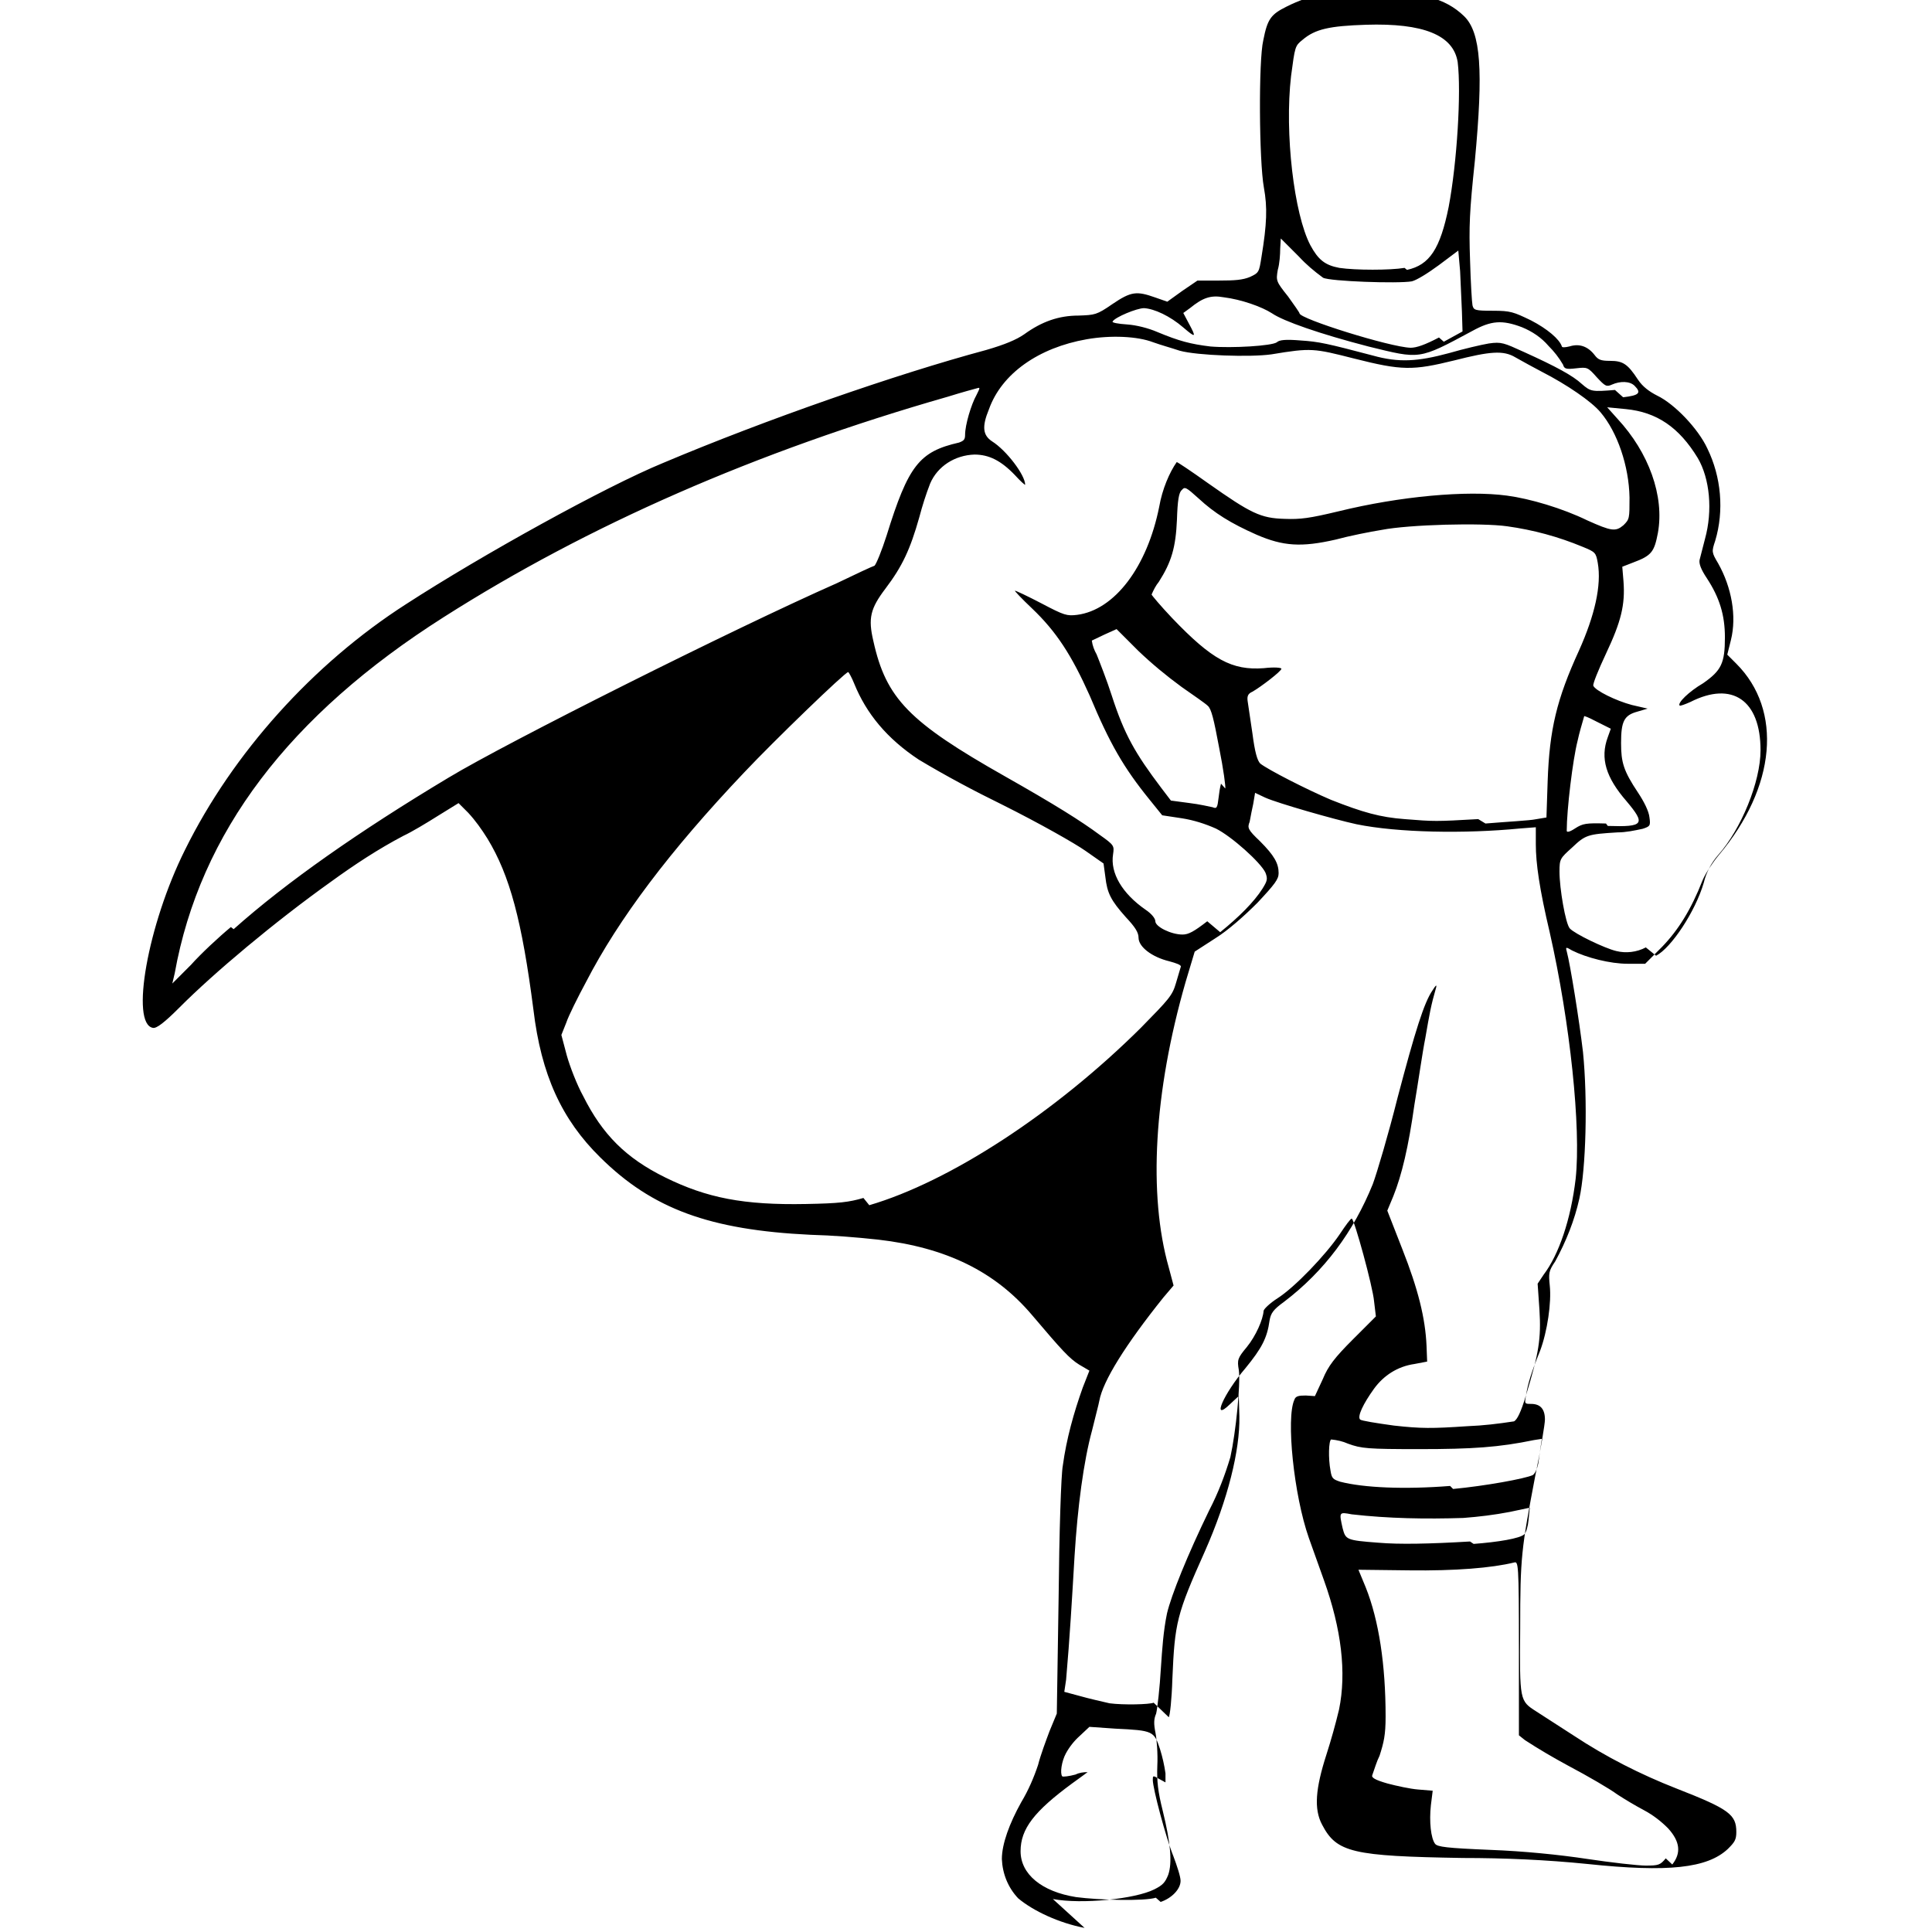 <svg viewBox="0 0 32 32" xmlns="http://www.w3.org/2000/svg"><path d="M17.964 31.932c-.42-.08-.85-.28-1.1-.49 -.17-.18-.26-.41-.27-.65 0-.25.125-.59.32-.94 .12-.2.21-.41.28-.62 .04-.16.13-.4.19-.56l.12-.29 .03-1.92c.01-1.06.04-2.04.07-2.19 .06-.44.18-.87.33-1.29l.11-.28 -.17-.1c-.16-.1-.28-.23-.78-.82 -.61-.72-1.42-1.12-2.55-1.25 -.37-.04-.75-.07-1.12-.08 -1.67-.08-2.62-.43-3.48-1.28 -.641-.63-.98-1.37-1.109-2.45 -.19-1.47-.39-2.22-.76-2.83 -.1-.16-.2-.3-.32-.43l-.16-.16 -.34.21c-.19.12-.44.27-.57.33 -.42.22-.82.484-1.2.76 -.94.67-1.95 1.52-2.51 2.083 -.25.25-.38.35-.44.34 -.38-.06-.09-1.71.53-2.95 .79-1.6 2.12-3.08 3.66-4.068 1.266-.82 3.31-1.95 4.26-2.34 1.68-.71 3.859-1.47 5.349-1.87 .31-.09.5-.17.63-.26 .29-.21.57-.31.9-.31 .27-.01.3-.01.56-.19 .31-.21.4-.22.71-.11l.2.07 .25-.18 .25-.17 .35 0c.27 0 .4-.01.52-.06 .15-.07.15-.08.19-.33 .09-.55.1-.82.04-1.15 -.08-.44-.09-2.109-.01-2.44 .07-.36.13-.43.39-.56 .39-.193.69-.25 1.375-.25 .83 0 1.25.11 1.56.41 .28.271.32.9.18 2.39 -.09.85-.1 1.09-.08 1.66 .01.359.03.69.04.74 .02.08.04.09.34.09 .29 0 .34.02.63.16 .27.14.47.31.51.43 0 .02.05.02.13 0 .16-.05.3 0 .41.14 .06.08.1.1.26.1 .21 0 .29.05.46.31 .08.12.19.2.32.266 .29.14.68.55.83.875 .23.47.28 1.03.13 1.53 -.06.18-.06.19.05.375 .22.391.31.87.21 1.27l-.06.24 .15.15c.77.77.66 2.042-.29 3.17 -.1.12-.22.3-.27.42 -.19.484-.4.82-.67 1.1l-.28.28h-.29c-.29 0-.68-.1-.92-.22 -.1-.06-.11-.06-.09.01 .06.22.21 1.16.27 1.67 .08.79.05 1.94-.06 2.43 -.08.36-.22.71-.4 1.04 -.11.16-.11.2-.09.4 .03.28-.04.76-.16 1.08 -.15.37-.2.54-.23.72 -.03.16-.03.16.08.16 .15 0 .23.08.23.26 0 .07-.07.5-.16.93 -.23 1.21-.25 1.34-.25 2.526 -.01 1.21-.01 1.2.27 1.38l.62.4c.53.35 1.1.64 1.7.875 .87.34.99.43.99.72 0 .13-.03.17-.14.28 -.34.32-.99.39-2.32.25 -.69-.07-1.38-.1-2.07-.1 -1.83-.03-2.09-.09-2.33-.55 -.14-.26-.11-.6.07-1.16 .08-.25.15-.5.21-.75 .125-.61.04-1.33-.25-2.14l-.25-.7c-.25-.71-.38-1.99-.24-2.29 .02-.06.07-.07.19-.07l.15.01 .13-.28c.09-.22.2-.36.5-.66l.38-.38 -.03-.25c-.02-.24-.33-1.37-.37-1.37 -.02 0-.1.11-.2.26 -.23.34-.74.875-1.03 1.06 -.125.08-.23.18-.23.21 -.01.14-.125.41-.28.6 -.15.18-.16.21-.13.38 .03.24-.05 1.03-.14 1.44 -.09.3-.2.59-.35.88 -.36.74-.63 1.41-.7 1.71 -.06.29-.08.59-.1.89 -.02.35-.06.69-.08.77 -.04.09-.04.17-.01.32 .02.1.04.35.03.54 -.01.26.01.43.09.75 .13.53.16.86.09 1.06 -.05.125-.09.17-.23.24 -.32.16-1.2.25-1.68.16Zm1.26-.43c.18-.06.33-.21.33-.35 0-.07-.06-.25-.12-.41 -.125-.31-.34-1.12-.34-1.26 0-.07 0-.08.1-.02l.11.06v-.15c-.02-.14-.05-.27-.09-.4 -.1-.3-.11-.31-.74-.34l-.43-.03 -.16.15c-.09.08-.17.18-.23.29 -.07.13-.1.33-.06.38 .01.01.11 0 .22-.03 .06-.03.13-.04.2-.04 0 0-.12.09-.26.19 -.625.46-.85.75-.85 1.12 0 .38.35.67.92.76 .38.05 1.13.07 1.32.01Zm8.474-.62c.15-.19.13-.38-.07-.6 -.12-.12-.25-.22-.4-.3 -.15-.08-.3-.17-.44-.26 -.12-.09-.48-.3-.82-.48 -.24-.13-.48-.27-.71-.42l-.1-.08V27.3c0-1.42-.01-1.44-.08-1.42 -.37.09-.97.14-1.74.13L22.5 26l.12.29c.22.55.33 1.29.33 2.14 0 .31-.03.43-.1.65 -.05.1-.08.21-.12.32 -.02.04.04.08.25.14 .15.04.38.09.51.1l.24.02 -.03.24c-.03.27 0 .55.07.64 .04.05.19.07.92.1 .54.02 1.14.08 1.6.15 .4.06.84.11.97.11 .21 0 .24-.01.33-.12Zm-8.34-2.44c.02-.02.05-.3.06-.63 .04-.94.07-1.07.54-2.12 .38-.86.58-1.67.57-2.23l-.01-.34 -.15.14c-.31.3-.1-.18.26-.6 .27-.33.36-.5.4-.79 .02-.12.06-.18.24-.31 .67-.51 1.15-1.16 1.47-1.95 .07-.19.26-.83.41-1.43 .29-1.1.44-1.58.58-1.78 .05-.08.07-.1.06-.05 -.09.31-.11.44-.18.84 -.05.25-.12.75-.18 1.1 -.1.71-.21 1.17-.35 1.52l-.1.24 .25.64c.26.66.38 1.14.4 1.6l.01.26 -.21.04c-.28.04-.51.19-.67.41 -.18.25-.28.46-.23.51 .02.02.27.06.56.1 .45.05.625.05 1.22.01 .26-.01.51-.04.77-.08 .05-.03.11-.14.2-.44 .21-.69.25-.93.22-1.41l-.03-.43 .1-.15c.25-.33.45-.91.53-1.59 .09-.84-.09-2.58-.43-4.08 -.17-.72-.23-1.141-.23-1.46v-.28l-.26.02c-.92.09-2.026.07-2.71-.07 -.37-.08-1.31-.35-1.51-.44l-.17-.08 -.03.18c-.02.09-.04.19-.06.3 -.04.1-.03.13.17.32 .24.24.31.37.31.53 0 .1-.06.18-.35.49 -.22.22-.49.46-.7.59l-.34.22 -.15.5c-.53 1.84-.62 3.53-.28 4.73l.08.3 -.17.2c-.625.78-1 1.38-1.06 1.71 -.01.06-.07.28-.12.49 -.14.51-.24 1.27-.29 2.08 -.04.68-.08 1.37-.14 2.05l-.03.2 .26.07c.14.04.36.09.49.12 .23.03.66.02.73-.01Zm5.05-2.87c.4-.03.77-.09.84-.16 .03-.03.06-.13.07-.24l.02-.2 -.33.07c-.26.05-.51.08-.77.1 -.62.02-1.24.01-1.85-.06 -.21-.04-.21-.04-.15.23 .05.19.06.2.59.24 .35.03.84.02 1.52-.02Zm-.34-.91c.53-.05 1.19-.17 1.32-.23 .04-.03.07-.1.09-.19l.04-.28 .02-.13 -.13.02c-.58.12-1.02.15-1.9.15 -.86 0-.96-.01-1.18-.09 -.09-.04-.18-.06-.28-.07 -.04.02-.05.31-.01.52 .02.125.04.14.16.18 .39.1 1.06.13 1.82.07Zm-9.67-4.7c1.33-.39 3.07-1.52 4.5-2.94 .46-.47.52-.53.58-.74l.08-.27c.01-.03-.08-.06-.19-.09 -.29-.07-.51-.24-.51-.39 0-.09-.06-.18-.21-.34 -.25-.28-.31-.4-.34-.67l-.03-.22 -.3-.21c-.17-.12-.75-.45-1.37-.76 -.47-.23-.94-.48-1.39-.75 -.53-.35-.87-.766-1.07-1.26 -.04-.1-.09-.19-.1-.19 -.05 0-1.22 1.13-1.72 1.66 -1.234 1.3-2.083 2.43-2.62 3.47 -.14.26-.29.56-.33.68l-.08.2 .09.34c.05.18.17.49.27.67 .32.64.71 1.03 1.36 1.35 .69.34 1.3.46 2.333.44 .55-.01.71-.03.95-.1ZM3.87 15.39c.875-.78 2.083-1.625 3.56-2.51 .96-.58 4.71-2.46 6.43-3.22 .31-.15.59-.28.625-.29 .03-.03.12-.25.2-.5 .36-1.16.54-1.39 1.2-1.54 .08-.03.1-.05.1-.13 0-.16.1-.5.19-.66 .06-.12.06-.125.01-.11 -.04.01-.26.07-.484.14 -3.18.91-5.96 2.13-8.349 3.65 -2.56 1.625-4.04 3.57-4.458 5.9l-.04.17 .31-.31c.16-.18.46-.46.66-.625Zm23.56.44c.25-.13.65-.73.79-1.21 .04-.17.125-.33.24-.46 .38-.43.7-1.21.7-1.734 0-.83-.47-1.15-1.16-.8 -.09.04-.17.07-.18.06 -.04-.04.15-.23.39-.37 .3-.21.36-.33.36-.76 0-.37-.09-.66-.3-.98 -.1-.15-.13-.24-.12-.3l.09-.35c.13-.47.08-1-.12-1.34 -.31-.51-.68-.76-1.19-.81l-.31-.03 .17.19c.52.56.78 1.28.67 1.891 -.06.31-.1.375-.41.49l-.18.07 .02.24c.03.391-.04.67-.29 1.2 -.125.266-.22.5-.21.53 .03.08.375.25.64.32l.26.06 -.17.05c-.22.06-.27.16-.27.52 0 .32.04.46.28.82 .1.15.18.31.19.41 .02.14.01.15-.11.19 -.14.03-.28.06-.42.06 -.49.03-.53.04-.75.25 -.2.18-.21.19-.21.4 0 .28.1.86.17.94 .08.09.58.33.77.375 .16.04.34.02.49-.06Zm-7.22-.39c.31-.25.56-.5.7-.72 .08-.13.09-.16.05-.266 -.08-.17-.56-.6-.82-.73 -.18-.08-.37-.14-.56-.17l-.33-.05 -.21-.26c-.43-.53-.66-.93-.99-1.72 -.3-.67-.55-1.06-.96-1.45 -.17-.16-.29-.29-.28-.29 .02 0 .21.09.44.21 .38.2.42.21.59.19 .62-.08 1.16-.79 1.36-1.79 .05-.29.17-.57.29-.74 0-.01.24.15.52.35 .71.5.87.58 1.27.59 .26.01.41-.01.89-.125 1.02-.25 2.125-.35 2.79-.26 .38.05.92.21 1.33.41 .4.18.47.19.6.08 .1-.1.1-.11.1-.46 -.01-.52-.2-1.08-.48-1.41 -.15-.18-.56-.46-.97-.67 -.15-.08-.3-.16-.44-.24 -.2-.12-.42-.1-1.01.05 -.69.17-.87.17-1.66-.03 -.67-.17-.71-.18-1.37-.07 -.35.05-1.23.02-1.52-.06 -.15-.05-.3-.09-.44-.14 -.26-.1-.7-.12-1.1-.05 -.8.14-1.41.57-1.62 1.16 -.12.29-.1.43.05.53 .24.15.55.56.55.72 0 .01-.08-.06-.17-.16 -.23-.24-.43-.34-.67-.34 -.32.01-.61.19-.734.48 -.07.18-.13.37-.18.56 -.15.53-.28.81-.56 1.18 -.25.33-.29.49-.2.87 .21.95.59 1.34 2.18 2.24 .83.47 1.26.74 1.57.97 .24.17.24.18.22.32 -.05.31.15.65.54.92 .09.06.16.14.16.19 0 .09.26.22.45.22 .1 0 .19-.05.41-.22Zm6.42-1.76c.6.02.63-.03.31-.41 -.34-.391-.44-.71-.31-1.06l.05-.14 -.22-.11c-.08-.04-.15-.08-.22-.1 -.04.14-.08.27-.11.41 -.08.31-.18 1.141-.18 1.49 0 .03.05.02.14-.04 .125-.08.18-.09.51-.08Zm-2.026-.04c.36-.03.74-.05.83-.07l.18-.03 .02-.6c.03-.86.15-1.359.52-2.167 .26-.58.375-1.08.31-1.45 -.03-.17-.04-.18-.25-.266 -.41-.17-.82-.28-1.25-.34 -.42-.06-1.62-.03-2.08.06 -.19.03-.54.1-.76.16 -.57.13-.87.11-1.31-.08 -.43-.19-.7-.359-.96-.6 -.21-.19-.23-.2-.28-.14 -.05.04-.07.18-.08.49 -.02.46-.09.7-.3 1.03 -.05.06-.09.14-.12.21 0 .01.15.19.34.39 .66.69.99.87 1.52.83 .17-.02.29-.01.29.01 0 .04-.34.3-.48.38 -.07.03-.09.07-.08.15l.08.54c.04.31.08.45.13.5 .125.1.77.43 1.17.6 .53.21.82.29 1.22.32 .5.04.51.04 1.22 0Zm-4.31-.58c.01-.02-.03-.32-.1-.67 -.09-.48-.13-.65-.19-.7 -.04-.04-.23-.17-.43-.31 -.26-.19-.5-.39-.72-.6l-.36-.36 -.2.09 -.21.1c.01.08.04.16.08.23 .05.125.17.43.25.68 .21.65.39.96.82 1.53l.16.21 .3.04c.17.02.34.06.39.07 .07.03.08.01.1-.16 .01-.08.02-.16.04-.23Zm6.59-6.48c.26-.03.31-.07.19-.19 -.08-.08-.24-.08-.375-.02 -.09.04-.11.03-.25-.12 -.15-.17-.16-.17-.34-.15 -.17.02-.2.01-.22-.06 -.07-.12-.15-.22-.24-.31 -.12-.14-.27-.24-.44-.31 -.33-.125-.51-.11-.82.06 -.9.484-.86.47-1.72.26 -.81-.21-1.41-.42-1.6-.55 -.17-.11-.51-.23-.8-.266 -.22-.04-.35.01-.56.18l-.11.08 .09.17c.13.24.12.25-.09.07 -.22-.19-.48-.31-.65-.32 -.12 0-.48.15-.52.22 -.02.02.09.04.24.05 .15.01.35.06.5.125 .36.15.55.2.88.24 .36.03 1.02-.01 1.1-.07 .04-.04.15-.05.39-.03 .31.02.44.05 1.2.25 .43.12.74.1 1.26-.04 .24-.07.54-.14.66-.16 .21-.03.25-.01.58.14 .53.24.81.391.96.53 .15.13.17.13.55.1Zm-2.97-.92l.31-.17 -.01-.33c-.01-.23-.02-.45-.03-.67l-.03-.34 -.32.24c-.19.14-.37.25-.45.27 -.23.04-1.36 0-1.47-.06 -.15-.11-.28-.22-.4-.35l-.3-.3 -.01.17c0 .09-.01.25-.04.35 -.03.18-.03.19.17.44 .1.14.19.266.19.28 0 .09 1.5.56 1.84.57 .1 0 .24-.05.47-.17Zm-.61-1.19c.375-.08.55-.35.69-1.04 .14-.74.21-1.91.15-2.4 -.07-.45-.57-.65-1.52-.62 -.6.02-.84.07-1.05.25 -.125.1-.125.11-.19.6 -.11.948.05 2.29.32 2.802 .13.24.24.33.48.375 .27.04.84.04 1.08 0Z"/></svg>